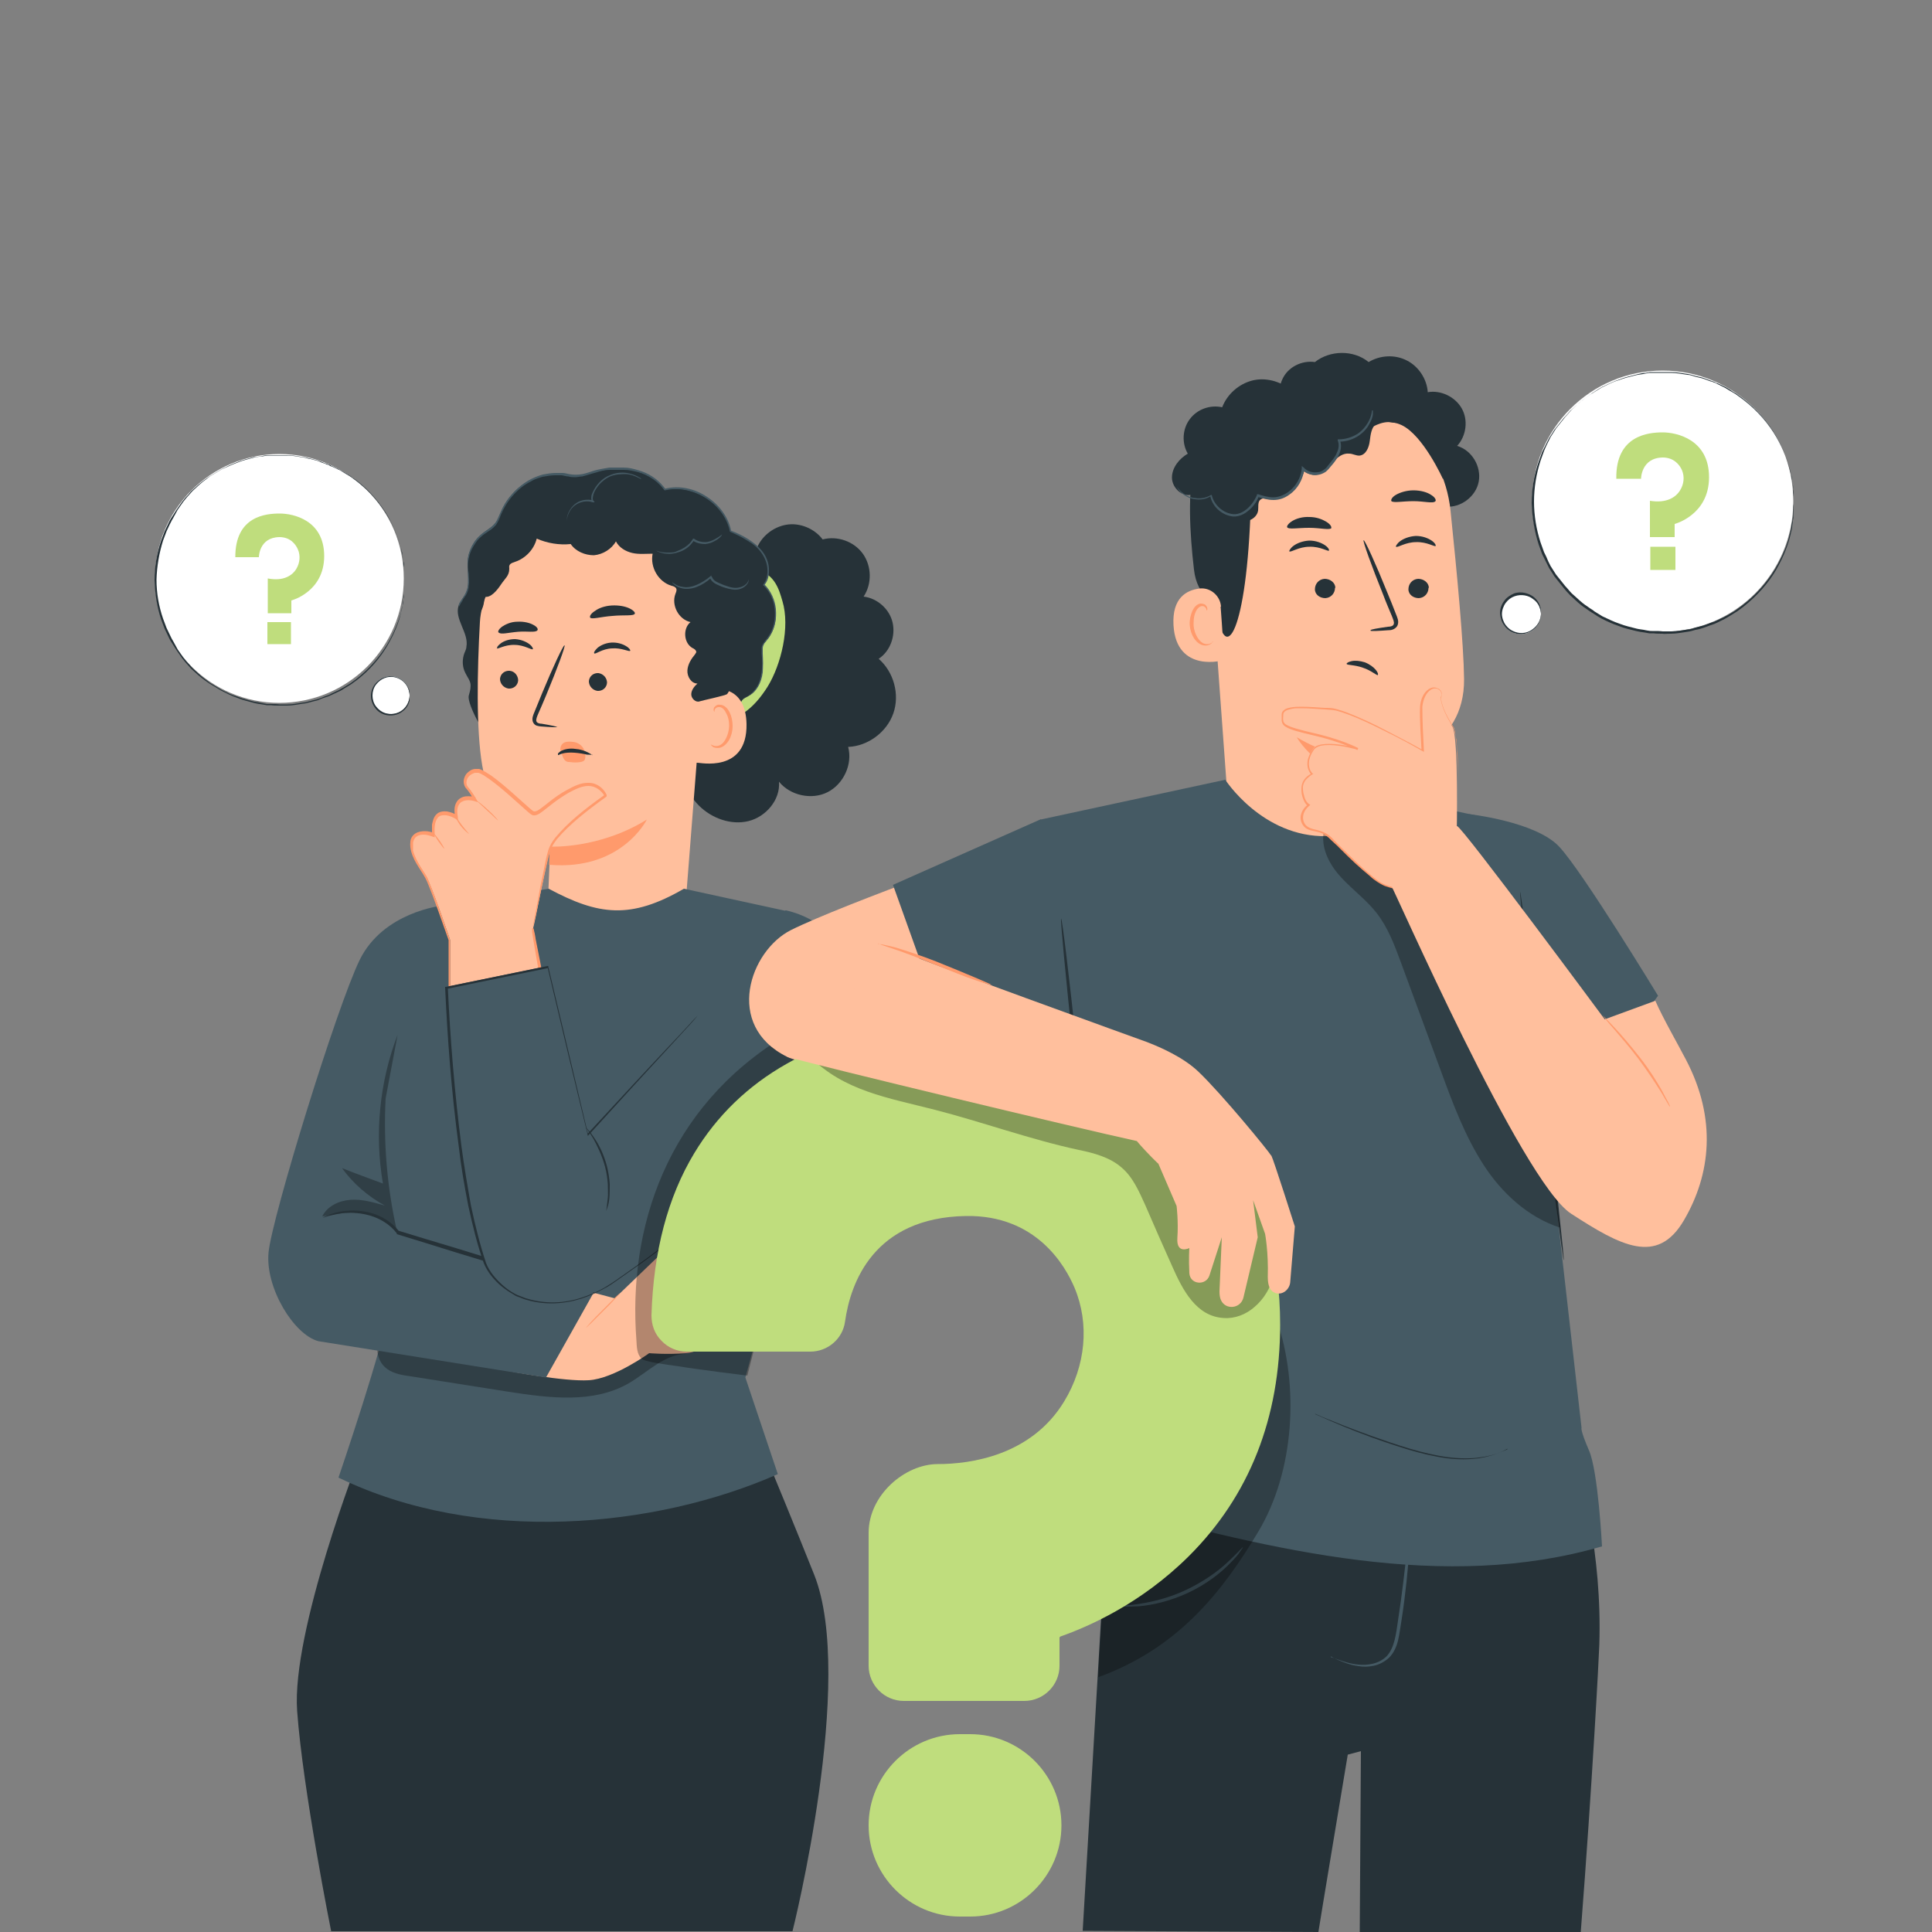 <?xml version="1.0" encoding="UTF-8"?>
<svg xmlns="http://www.w3.org/2000/svg" version="1.1" viewBox="0 0 500 500">
  <rect x="0" y="0" width="500" height="500" fill="#808080" stroke="none"/>
  <defs>
    <style>
      .cls-1 {
        fill: #bfdd7d;
      }

      .cls-2 {
        fill: #263238;
      }

      .cls-3 {
        fill: #fff;
      }

      .cls-4 {
        opacity: .3;
      }

      .cls-5 {
        fill: #ffbf9d;
      }

      .cls-6 {
        fill: #f5f5f5;
      }

      .cls-7 {
        fill: #455a64;
      }

      .cls-8 {
        display: none;
      }

      .cls-9 {
        fill: #ff9a6c;
      }
    </style>
  </defs>
  <!-- Generator: Adobe Illustrator 28.6.0, SVG Export Plug-In . SVG Version: 1.2.0 Build 709)  -->
  <g>
    <g id="Calque_1">
      <g id="Calque_1-2" data-name="Calque_1">
        <g id="Background_Simple" class="cls-8">
          <path class="cls-6" d="M75.7,127l1.7-4c14.7-34,46.6-57.7,83.3-60.4,4.7-.3,9.5-.4,14.2,0,34,2.5,66.2,23.6,82.5,53.9,9.6,17.9,14.5,39.3,29.9,52.4,20,17.1,49.5,13.6,75.2,9.3s55.2-7.7,75.2,9.4c12.5,10.7,18.3,27.7,19.7,44.1,3.7,43.7-21.2,86.6-57,111.1-35.8,24.6-80.8,32.5-124,29.8-60.5-3.8-121-28.7-161.6-74.4-40.6-45.7-58.6-113.2-39.1-171.2Z"/>
          <circle class="cls-6" cx="93.7" cy="425.9" r="32.6"/>
        </g>
        <g id="Speech_Bubble_2">
          <g>
            <g>
              <g>
                <circle class="cls-3" cx="72.3" cy="149.7" r="32.2"/>
                <path class="cls-2" d="M104.6,149.7v-3.1c0-.4,0-.9-.2-1.3,0-.5-.2-1-.2-1.6s-.3-1.1-.4-1.8c-.6-2.5-1.7-5.4-3.6-8.5s-4.5-6.3-8.2-9.1c-.5-.3-.9-.7-1.4-1s-1-.6-1.5-.9-1-.7-1.6-.9c-.5-.3-1.1-.5-1.7-.8-.3,0-.6-.3-.8-.4-.3,0-.6-.2-.9-.3-.6-.2-1.2-.4-1.8-.7-.6-.2-1.3-.3-1.9-.5-.6,0-1.3-.4-1.9-.4-1.3-.2-2.7-.5-4.1-.5h-2.1c-.7,0-1.4,0-2.1,0h-1.1l-1.1.2c-.7,0-1.4.2-2.2.3-1.4.4-2.9.7-4.3,1.3-1.4.5-2.8,1.2-4.2,1.8-.7.4-1.3.8-2,1.2-.3.2-.7.4-1,.6l-.9.7c-1.3.9-2.4,2-3.6,3.1-.5.6-1.1,1.2-1.6,1.8l-.4.5-.4.5-.7,1-.7,1-.6,1.1-.6,1.1-.3.5-.3.6c-.4.7-.7,1.5-1.1,2.3-.3.8-.6,1.6-.9,2.4-1,3.2-1.6,6.6-1.7,10.1,0,3.5.6,6.9,1.7,10.1.3.8.6,1.6.9,2.4.4.8.7,1.5,1.1,2.3l.3.6.3.5.6,1.1.6,1.1.7,1,.7,1,.4.5.4.5c.5.6,1.1,1.2,1.6,1.8,1.2,1.1,2.3,2.2,3.6,3.1l.9.7c.3.2.7.4,1,.6.7.4,1.3.8,2,1.2,1.4.7,2.7,1.4,4.2,1.8,1.4.6,2.9.9,4.3,1.3.7.1,1.4.2,2.2.4l1.1.2h1.1c.7,0,1.4,0,2.1.1h2.1c1.4,0,2.7-.3,4.1-.5.7,0,1.3-.3,1.9-.4.6-.2,1.3-.3,1.9-.5s1.2-.4,1.8-.7c.3-.1.6-.2.9-.3s.6-.3.8-.4c.6-.3,1.1-.5,1.7-.8s1-.6,1.6-.9c.5-.3,1-.6,1.5-.9.5-.3.9-.7,1.4-1,3.6-2.8,6.3-6,8.2-9.1,1.8-3.1,3-6.1,3.6-8.5,0-.6.4-1.2.4-1.8s.2-1.1.2-1.6.2-.9.2-1.3v-3.1,3.1c0,.4,0,.9-.2,1.4,0,.5,0,1-.2,1.6,0,.6-.3,1.1-.4,1.8-.5,2.5-1.7,5.5-3.5,8.6s-4.5,6.4-8.2,9.2c-.5.3-.9.7-1.4,1s-1,.6-1.5.9c-.5.3-1,.7-1.6.9-.6.3-1.1.5-1.7.8-.3.1-.6.3-.9.4-.3.1-.6.2-.9.3-.6.2-1.2.4-1.8.7-.6.2-1.3.3-1.9.5-.6.1-1.3.4-2,.4-1.3.2-2.7.5-4.1.5h-2.1c-.7,0-1.4,0-2.1-.1h-1.1l-1.1-.2c-.7-.1-1.5-.2-2.2-.4-1.4-.4-2.9-.7-4.3-1.3-1.5-.5-2.8-1.2-4.2-1.9-.7-.4-1.3-.8-2-1.2-.3-.2-.7-.4-1-.6l-1-.7c-1.3-.9-2.5-2-3.7-3.1-.5-.6-1.1-1.2-1.6-1.8l-.4-.5-.4-.5-.7-1-.7-1-.7-1.1-.7-1.1-.3-.5-.3-.6c-.4-.8-.7-1.5-1.1-2.3-.3-.8-.6-1.6-.9-2.4-1.1-3.3-1.6-6.7-1.7-10.2,0-3.5.6-7,1.7-10.2.3-.8.6-1.6.9-2.4.4-.8.7-1.5,1.1-2.3l.3-.6.3-.5.7-1.1.7-1.1.7-1,.7-1,.4-.5.4-.5c.6-.6,1.1-1.2,1.6-1.8,1.2-1.1,2.4-2.2,3.7-3.1l1-.7c.3-.2.7-.4,1-.6.7-.4,1.3-.8,2-1.2,1.4-.7,2.8-1.4,4.2-1.9,1.4-.6,2.9-.9,4.3-1.3.7,0,1.5-.2,2.2-.3l1.1-.2h1.1c.7,0,1.4,0,2.1,0h2.1c1.4,0,2.8.3,4.1.5.7,0,1.3.3,2,.4.6.2,1.3.3,1.9.5s1.2.4,1.8.7c.3,0,.6.2.9.3.3,0,.6.3.9.4.6.3,1.1.5,1.7.8s1.1.6,1.6.9,1,.6,1.5.9c.5.4.9.7,1.4,1,3.7,2.8,6.3,6.1,8.2,9.2,1.8,3.2,3,6.1,3.5,8.6,0,.6.3,1.2.4,1.8,0,.6.2,1.1.2,1.6s0,.9.2,1.4v3.1-.2Z"/>
              </g>
              <g>
                <path class="cls-1" d="M60.9,144.2h6.1s0-5.1,5.3-5.2c2.8,0,4.2,1.8,4.8,3.2.7,1.6.5,3.5-.4,5-1,1.7-3.3,3.3-7.4,2.5v9h6.1v-3.3s8.5-2.2,8.5-11.5-8-11-11.5-11-11.6.6-11.5,11.4h0Z"/>
                <rect class="cls-1" x="69.2" y="161" width="6.1" height="5.7"/>
              </g>
            </g>
            <g>
              <path class="cls-3" d="M106,179.9c0,2.7-2.2,4.9-4.9,4.9s-4.9-2.2-4.9-4.9,2.2-4.9,4.9-4.9,4.9,2.2,4.9,4.9Z"/>
              <path class="cls-2" d="M106,179.9s0-.4-.2-1.2c-.2-.7-.7-1.8-1.8-2.6-1.1-.8-2.8-1.3-4.5-.6-.8.3-1.6.9-2.2,1.7s-.9,1.8-.9,2.8.3,2,.9,2.8,1.4,1.4,2.2,1.7c1.7.6,3.4.2,4.5-.6s1.6-1.9,1.8-2.6c.2-.7.2-1.2.2-1.2v.3c0,.2,0,.5,0,.9-.2.8-.6,1.9-1.8,2.8-1.1.9-3,1.4-4.8.8-.9-.3-1.8-.9-2.4-1.8-.6-.8-1-1.9-1-3s.4-2.2,1-3,1.5-1.5,2.4-1.8c1.8-.7,3.7-.1,4.8.8,1.1.9,1.6,2,1.8,2.8,0,.4,0,.7,0,.9v.3-.2Z"/>
            </g>
          </g>
        </g>
        <g id="Speech_Bubble_1">
          <g>
            <g>
              <g>
                <circle class="cls-3" cx="430.3" cy="129.7" r="33.8"/>
                <path class="cls-2" d="M464.2,129.7v-.5c0-.4,0-.9-.1-1.6v-1.2c0-.4-.1-.9-.2-1.4,0-.5-.2-1.1-.3-1.6,0-.6-.3-1.2-.4-1.8-.6-2.6-1.8-5.7-3.7-9-1.9-3.3-4.8-6.7-8.6-9.6-.5-.4-1-.7-1.5-1.1-.5-.3-1.1-.6-1.6-1-.5-.3-1.1-.7-1.6-.9-.6-.3-1.2-.6-1.7-.8-.3,0-.6-.3-.9-.4s-.6-.2-.9-.3c-.6-.2-1.3-.5-1.9-.7s-1.3-.3-2-.5-1.3-.4-2-.5c-1.4-.2-2.8-.5-4.3-.5h-2.2c-.7,0-1.5,0-2.2,0h-1.1l-1.1.2c-.7,0-1.5.2-2.3.4-1.5.4-3,.7-4.5,1.3-1.5.5-2.9,1.2-4.4,1.9-.7.4-1.4.8-2.1,1.3-.3.2-.7.4-1,.7l-1,.7c-1.4.9-2.6,2.1-3.8,3.2-.6.6-1.1,1.3-1.7,1.9l-.4.5-.4.5-.8,1-.8,1-.7,1.1-.7,1.1-.3.6-.3.6c-.4.8-.8,1.6-1.1,2.4-.3.8-.6,1.7-.9,2.5-1.1,3.4-1.7,7-1.7,10.6s.6,7.2,1.7,10.6c.3.8.6,1.7.9,2.5.4.8.8,1.6,1.1,2.4l.3.6.3.6.7,1.1.7,1.1.8,1,.8,1,.4.5.4.5c.6.6,1.1,1.3,1.7,1.9,1.3,1.1,2.4,2.3,3.8,3.2l1,.7c.3.2.7.4,1,.7.7.4,1.4.9,2.1,1.3,1.5.7,2.9,1.4,4.4,1.9,1.5.6,3,.9,4.5,1.3.8.2,1.5.2,2.3.4l1.1.2h1.1c.7,0,1.5,0,2.2.1h2.2c1.5,0,2.9-.3,4.3-.5.7,0,1.4-.3,2-.5.7-.2,1.3-.3,2-.5.6-.2,1.3-.5,1.9-.7.3-.1.6-.2.9-.3s.6-.3.9-.4c.6-.3,1.2-.6,1.7-.8.6-.3,1.1-.6,1.6-.9.5-.3,1.1-.6,1.6-1s1-.7,1.5-1.1c3.8-2.9,6.6-6.3,8.6-9.6,1.9-3.3,3.2-6.4,3.7-9,.2-.7.4-1.3.4-1.8s.2-1.1.3-1.6c0-.5.2-1,.2-1.4v-1.2c0-.7,0-1.2.1-1.6v-.5,3.3c0,.4-.1.9-.2,1.4,0,.5-.2,1.1-.2,1.7s-.3,1.2-.4,1.9c-.6,2.6-1.8,5.8-3.7,9.1-1.9,3.3-4.8,6.7-8.6,9.7-.5.4-1,.7-1.5,1.1-.5.3-1.1.7-1.6,1s-1.1.7-1.7,1l-1.8.9c-.3.1-.6.3-.9.4-.3.1-.6.2-.9.3-.6.2-1.3.5-1.9.7s-1.3.4-2,.5c-.7.2-1.3.4-2.1.5-1.4.2-2.8.5-4.3.5s-1.5.1-2.2,0c-.7,0-1.5,0-2.3-.1h-1.1l-1.1-.2c-.8-.1-1.5-.2-2.3-.4-1.5-.4-3.1-.7-4.5-1.3-1.5-.5-3-1.2-4.4-1.9-.7-.4-1.4-.8-2.1-1.3-.3-.2-.7-.4-1.1-.7l-1-.7c-1.4-.9-2.6-2.1-3.9-3.3-.6-.6-1.2-1.3-1.7-1.9l-.4-.5-.4-.5-.8-1-.8-1-.7-1.1-.7-1.1-.3-.6-.3-.6c-.4-.8-.8-1.6-1.2-2.4-.3-.8-.6-1.7-.9-2.5-1.1-3.4-1.7-7.1-1.8-10.7,0-3.7.6-7.3,1.8-10.7.3-.8.6-1.7.9-2.5.4-.8.8-1.6,1.2-2.4l.3-.6.3-.6.7-1.1.7-1.1.8-1,.8-1,.4-.5.4-.5c.6-.6,1.2-1.3,1.7-1.9,1.3-1.1,2.5-2.3,3.9-3.3l1-.7c.3-.3.7-.4,1.1-.7.7-.4,1.4-.9,2.1-1.3,1.5-.7,2.9-1.5,4.4-1.9,1.5-.6,3-.9,4.5-1.3.8-.2,1.5-.2,2.3-.4l1.1-.2h1.1c.8,0,1.5,0,2.3,0h2.2c1.5,0,2.9.3,4.3.5.7,0,1.4.3,2.1.5s1.4.3,2,.5,1.3.5,1.9.7c.3,0,.6.2.9.3.3,0,.6.3.9.4.6.3,1.2.6,1.8.9.6.3,1.1.7,1.7,1,.5.3,1.1.6,1.6,1s1,.7,1.5,1.1c3.8,2.9,6.7,6.4,8.6,9.7,1.9,3.3,3.1,6.4,3.7,9.1.1.7.4,1.3.4,1.9s.2,1.1.2,1.7.2,1,.2,1.4v3.4-.9Z"/>
              </g>
              <g>
                <path class="cls-1" d="M418.3,123.9h6.4s0-5.4,5.6-5.5c2.9,0,4.4,1.9,5,3.3.7,1.7.5,3.6-.5,5.2-1.1,1.8-3.5,3.4-7.8,2.7v9.4h6.4v-3.4s8.9-2.3,8.9-12.1-8.4-11.6-12-11.6-12.2.7-12,12Z"/>
                <rect class="cls-1" x="427.1" y="141.5" width="6.5" height="6"/>
              </g>
            </g>
            <g>
              <path class="cls-3" d="M398.8,158.9c0,2.9-2.3,5.2-5.2,5.2s-5.2-2.3-5.2-5.2,2.3-5.2,5.2-5.2,5.2,2.3,5.2,5.2Z"/>
              <path class="cls-2" d="M398.8,158.9s0-.5-.2-1.2c-.2-.8-.7-1.9-1.9-2.7-1.1-.9-3-1.3-4.7-.7-.9.3-1.7.9-2.3,1.7-.6.8-1,1.9-1,2.9s.4,2.1,1,2.9c.6.8,1.4,1.4,2.3,1.7,1.8.7,3.6.2,4.7-.7,1.2-.9,1.7-2,1.9-2.7.2-.8.2-1.2.2-1.2v.3c0,.2,0,.5-.1.9-.2.8-.7,2-1.9,2.9-1.2.9-3.1,1.5-5,.8-.9-.3-1.9-1-2.5-1.9-.7-.9-1-2-1.1-3.2,0-1.2.4-2.3,1.1-3.2.6-.9,1.6-1.5,2.5-1.9,1.9-.7,3.9,0,5,.8,1.2.9,1.7,2.1,1.9,2.9,0,.4.1.7.1.9v.7Z"/>
            </g>
          </g>
        </g>
        <g id="Character_1">
          <g>
            <g>
              <path class="cls-2" d="M210.7,407.5c-10.8-27-18.9-45.8-18.9-45.8l-98.7,15s-17.7,45.5-16.2,66.1,8.8,57,8.8,57h119.4s16.4-65.2,5.6-92.3h0Z"/>
              <g>
                <g>
                  <path class="cls-2" d="M175.1,181.9c.8-7.8,1.9-15.6,4.8-22.9,2.9-7.3,7.5-14.1,14.1-18.3l1.7,1.6c1.2-3.4,4.3-5.9,7.8-6.5s7.3,1,9.4,3.8c3.8-1,8.1.5,10.4,3.7s2.4,7.8.2,11.1c3.5.4,6.7,3.2,7.5,6.7s-.6,7.4-3.6,9.4c3.9,3.4,5.5,9.2,3.8,14.1-1.7,4.9-6.6,8.5-11.7,8.7,1.2,4.5-1.2,9.6-5.3,11.7-4.1,2.1-9.7.9-12.6-2.7.4,4.7-3.4,9.1-7.9,10.2-4.5,1.1-9.5-.7-12.8-4s-5.1-7.9-5.8-12.5-.4-9.3,0-14h0Z"/>
                  <g>
                    <g>
                      <path class="cls-1" d="M196.1,147.4c4.5,1.5,5.5,5.1,6.4,8.2,2,6.6-.3,16.4-3.9,22.2-3.7,5.8-7.7,8.8-14.6,9.8-.2-10.5-.4-20.9-.7-31.4l12.8-8.8Z"/>
                      <g>
                        <path class="cls-2" d="M198.7,165.4c3.1-4,2.7-10.3-1-13.9,2-2.5,1.3-6.3-.7-8.8s-5-3.9-7.9-5.2c-1.6-7.3-9.8-12.4-17.1-10.7-3.8-5.6-11.9-6.4-18.3-4.6-1.6.5-3.2,1.1-4.8,1-1.2,0-2.4-.3-3.6-.5-6.6-.9-13.1,3.7-15.7,9.9-.4,1-.7,2-1.4,2.8-.9,1.1-2.1,1.7-3.2,2.6-2.4,1.8-3.9,4.8-4,7.8,0,2.6.7,5.3-.4,7.6-.5,1.2-1.5,2.1-1.9,3.3-1.2,3.5,2.7,7.1,2,10.7,0,.7-.5,1.4-.7,2.2-.4,1.5-.3,3.1.4,4.5.5,1.1,1.4,2.1,1.4,3.3s-.3,1.8-.5,2.7c-.4,2.2,4.2,10.6,6.1,11.7l56.1.5c4.2-.9,7.7-4.7,8.1-9,0-.7,0-1.5.5-2.1.4-.5,1-.7,1.5-1,3.6-1.9,4.1-6.9,3.7-11,0-.6-.1-1.2,0-1.7.2-.8.8-1.4,1.3-2.1h0Z"/>
                        <path class="cls-5" d="M182.6,165.5c.2-9.9-6.1-21.3-15.9-26.2s-11.1-3.1-14.3-3.5c-7.3-.9-13.2,2.8-13.2,2.8-3.1.7-14.4,11.1-15,22.4-.7,12.5-1,27.8.6,37.1,3.2,18.7,17.6,21,17.6,21l-1.3,31.1,27.7,22.7,8.5-37.3,5.5-70.2h-.2Z"/>
                        <path class="cls-9" d="M142.3,219.1s12.7.7,25.1-7c0,0-6.5,13.3-25.3,11.7l.2-4.8h0Z"/>
                        <path class="cls-5" d="M179.8,183.3c0-1.4,1.6-4.7,2.9-4.9,3.7-.6,10.3-.4,10.5,9,.2,12.8-12.3,9.9-12.7,10-2,.4-.7-9.2-.7-14h0Z"/>
                        <path class="cls-9" d="M183.9,192.6s.2.2.6.3c.4.2,1,.3,1.7,0,1.3-.5,2.4-2.7,2.5-5,0-1.2-.2-2.3-.7-3.2-.4-.9-1-1.6-1.7-1.7-.7-.1-1.2.3-1.3.6-.2.4,0,.6-.1.6,0,0-.3-.2-.2-.7,0-.3.2-.6.5-.8.3-.3.8-.4,1.2-.3,1,0,1.9.9,2.4,1.9s.8,2.2.8,3.6c0,2.6-1.3,5-3.2,5.6-.9.2-1.7,0-2-.3-.4-.3-.5-.6-.4-.6h-.1Z"/>
                        <path class="cls-2" d="M121.3,159.1c.4-4.6,2.3-9.1,4.5-13.1,1.6-2.8,3.3-5.6,5.8-7.7,2-1.8,4.5-3,6.9-4.2,6.4-3,13.6-5.6,20.5-4.1,3.7.8,7.1,2.8,10.3,4.8,2.5,1.5,5,3.1,7.1,5.1,1.8,1.8,3.3,3.9,4.6,6.1,3.1,5.3,5.3,11.1,5.7,17.2.4,6.1,5,11.5,1.5,16.4-.3.4-6.6,1.7-7.1,1.9-1,.4-2.2-.7-2.2-1.8s.8-2.1,1.6-2.8c-1.6,0-2.7-1.8-2.6-3.4.1-1.6,1-3,2-4.2.1-.2.2-.3.3-.5,0-.5-.5-.9-1-1.1-2.3-1.3-2.5-5.1-.5-6.7-3.1-.7-5-4.4-3.9-7.3.2-.5.4-1,.2-1.4s-.7-.6-1.2-.7c-3.4-1-5.6-4.8-4.9-8.3-1.8,0-3.6.2-5.3-.2-1.7-.4-3.4-1.4-4.2-3-1.1,2-3.4,3.4-5.7,3.6-2.3,0-4.7-1-6-2.9-3,.3-6-.2-8.8-1.4-.7,2.8-2.9,5.1-5.6,6-.5.2-1.1.3-1.4.8-.2.3-.1.7-.1,1,0,1.8-1.1,2.5-2.1,4s-2.7,3.7-4.4,3.2c.2,3-1.4,5.3-4,6.9v-2.1h0Z"/>
                        <path class="cls-7" d="M118.7,156.7s0-.5.7-1.4c.3-.4.6-.9,1-1.6.3-.6.6-1.4.7-2.4v-3.2c0-1.2-.2-2.4,0-3.8.2-1.3.8-2.8,1.6-4,.4-.6,1-1.3,1.6-1.8.6-.6,1.3-1,2-1.5s1.4-1,1.9-1.7.8-1.6,1.2-2.4c.7-1.7,1.7-3.5,3.1-5,1.3-1.5,3-2.9,4.9-3.9,1-.5,2-.9,3.1-1.2,1.1-.2,2.2-.4,3.4-.4s1.1,0,1.7,0c.6,0,1.1.2,1.7.3,1.1.2,2.3.2,3.4,0,1.1-.2,2.3-.7,3.4-1,1.2-.3,2.4-.5,3.6-.7,1.2,0,2.5,0,3.7,0,1.3,0,2.5.3,3.8.7,2.5.7,4.8,2.1,6.5,4.2.2.2.3.4.5.6h-.2c3.9-1,7.9,0,11,2.1,3.1,2,5.5,5.2,6.2,8.7h-.1c1.6.6,3.1,1.3,4.5,2.2,1.4.9,2.7,1.9,3.7,3.2,1,1.3,1.6,2.8,1.7,4.4.1,1.6-.2,3.2-1.2,4.3v-.2c1.8,1.8,2.8,4.2,3,6.5s-.2,4.6-1.3,6.4c-.2.5-.6.9-.8,1.3-.3.4-.6.8-.9,1.1-.2.4-.4.8-.4,1.3v1.3c.1,1.8.1,3.4,0,4.9-.2,1.5-.6,2.7-1.2,3.7-.6,1-1.3,1.7-2,2.1-.7.4-1.2.6-1.6.9-.3.2-.5.4-.5.4,0,0,.1-.2.4-.4.3-.3.9-.4,1.5-.9.6-.4,1.3-1.1,1.9-2.1.6-1,1-2.2,1.2-3.7.2-1.4.2-3.1,0-4.8v-1.4c0-.5.2-1,.5-1.4s.6-.8.9-1.2c.3-.4.6-.8.8-1.2,1-1.8,1.4-4,1.2-6.2s-1.1-4.6-2.9-6.3h-.1v-.2c.9-1.1,1.2-2.6,1.1-4.1-.1-1.5-.7-3-1.6-4.2-.9-1.3-2.2-2.3-3.6-3.1-1.4-.9-2.9-1.6-4.5-2.3h0c-.7-3.5-3-6.6-6.1-8.6s-7-3-10.7-2.1h-.1c-.2-.2-.3-.4-.5-.6-1.6-2-3.9-3.4-6.3-4.1-1.2-.3-2.4-.6-3.7-.6h-3.7c-1.2,0-2.4.3-3.6.7-1.2.3-2.3.7-3.5,1-.6,0-1.2.2-1.8.2s-1.2,0-1.8-.2c-.6,0-1.1-.2-1.7-.3-.6,0-1.1,0-1.7,0-1.1,0-2.2.2-3.3.4-1,.3-2.1.6-3,1.2-1.9.9-3.5,2.3-4.8,3.8s-2.3,3.2-3,4.9c-.3.9-.7,1.7-1.2,2.5-.6.7-1.3,1.3-2,1.7-.7.5-1.4.9-2,1.5-.6.5-1.1,1.1-1.5,1.8-.9,1.3-1.4,2.6-1.6,3.9-.3,1.3-.2,2.6,0,3.7,0,1.2.2,2.2,0,3.2,0,1-.4,1.8-.7,2.4-.4.6-.8,1.1-1,1.6-.3.4-.5.8-.6,1l-.2.4v-.3Z"/>
                        <path class="cls-7" d="M165.9,124s-.3-.2-1-.5c-.6-.3-1.6-.7-2.8-.8-1.2,0-2.7,0-4.2.6-1.5.7-2.9,1.9-3.8,3.5-.3.5-.5,1-.6,1.5s-.2,1,.1,1.3l.3.4h-.5c-1.4-.5-2.9-.2-4,.4s-1.8,1.5-2.2,2.4c-.4.8-.5,1.6-.5,2.1v.8-.8c0-.5,0-1.3.4-2.2.4-.9,1.1-1.9,2.2-2.6,1.1-.7,2.7-1,4.2-.6l-.2.3c-.4-.5-.3-1.1-.2-1.7.2-.5.4-1,.7-1.5,1-1.7,2.4-3,4-3.6,1.6-.7,3.1-.8,4.4-.6,1.3.2,2.2.6,2.8.9.3.2.5.3.7.4.1,0,.2.2.2.2h0Z"/>
                        <path class="cls-7" d="M186.8,138.5s-.1.2-.4.5c-.3.3-.8.7-1.4,1-.7.4-1.5.7-2.5.8-1,0-2.2-.2-3.2-.9h.3c-.1,0-.2.3-.4.5-.1.2-.3.3-.4.5-.9,1-2.1,1.7-3.2,2-1.1.4-2.2.5-3,.4-.9,0-1.6-.3-2-.4-.4-.2-.7-.3-.7-.4,0,0,1,.5,2.7.5s1.9,0,2.9-.5c1.1-.4,2.1-1,3-1.9.1-.2.3-.3.4-.5.1-.2.2-.3.4-.5v-.2c.1,0,.3,0,.3,0,.9.7,2,.9,2.9.9s1.8-.4,2.4-.7c1.3-.7,2-1.3,2-1.3h-.1Z"/>
                        <path class="cls-7" d="M193.7,150.3v.2c0,0-.1.4-.3.6-.3.5-1,1.1-2.1,1.4s-2.4,0-3.7-.4c-.7-.2-1.3-.5-2-.8s-1.4-.8-1.8-1.6v-.2h.3c-1.2,1.1-2.5,1.9-3.8,2.4s-2.6.6-3.6.4-1.8-.6-2.2-1c-.2-.2-.4-.3-.5-.5v-.2c-.1,0,0,.2.6.5.4.3,1.2.7,2.2.8,1,.2,2.2,0,3.4-.5s2.5-1.3,3.7-2.3l.2-.2v.3c.1,0,.1,0,.2.2.3.7.9,1.1,1.6,1.4.7.3,1.3.6,2,.8,1.3.5,2.5.7,3.5.4,1-.2,1.7-.8,2-1.2.3-.5.4-.8.4-.8v.3Z"/>
                      </g>
                    </g>
                    <path class="cls-2" d="M152.4,176.3c0,1.2.9,2.3,2.2,2.5,1.3.1,2.4-.8,2.5-2.1,0-1.2-.9-2.3-2.2-2.5-1.3-.1-2.4.8-2.5,2.1Z"/>
                    <path class="cls-2" d="M129.4,175.7c0,1.2.9,2.3,2.2,2.5,1.3.1,2.4-.8,2.5-2.1,0-1.2-.9-2.4-2.2-2.5s-2.4.8-2.5,2.1Z"/>
                    <path class="cls-2" d="M128.5,167.8c.3.3,2.1-1,4.7-.9,2.5,0,4.4,1.4,4.7,1.1.1-.1-.1-.7-.9-1.3-.8-.6-2.1-1.2-3.7-1.3-1.6,0-2.9.5-3.7,1.1s-1.1,1.1-.9,1.3h-.2Z"/>
                    <path class="cls-2" d="M153.8,169.1c.3.3,2-1.2,4.6-1.3,2.5-.2,4.5,1,4.7.6.1-.1-.2-.7-1.1-1.2-.8-.5-2.2-1-3.8-.9s-2.9.8-3.6,1.4c-.7.7-1,1.2-.8,1.4h0Z"/>
                    <path class="cls-2" d="M144.3,188.2c0-.1-1.6-.5-4.1-.9-.6,0-1.3-.2-1.4-.7-.1-.5.2-1.2.5-1.9.7-1.6,1.4-3.2,2.1-4.9,2.9-7,5-12.7,4.7-12.8s-2.9,5.4-5.8,12.4c-.7,1.7-1.4,3.4-2,4.9-.3.7-.7,1.6-.4,2.5.2.5.6.9,1,1s.8.2,1.1.2c2.6.2,4.2.3,4.2.1h0Z"/>
                    <path class="cls-9" d="M148.3,192c1,.1,1.9.6,2.5,1.4.6.8,1,2.7.4,3.4-.5.6-2.6.6-4,.4-.7,0-1.2-.5-1.5-1.2l-.6-1.6c-.3-.9.2-2,1.1-2.3.6-.2,1.4-.2,2.1-.1h0Z"/>
                    <path class="cls-2" d="M152.7,159.8c.4.6,2.8-.2,5.8-.4,3-.3,5.5.1,5.8-.6.1-.3-.4-.9-1.5-1.4s-2.7-.8-4.5-.7-3.4.7-4.3,1.4c-1,.6-1.4,1.3-1.3,1.6h0Z"/>
                    <path class="cls-2" d="M129.1,163.7c.5.6,2.5,0,5-.2,2.4-.2,4.5.3,5-.4.2-.3-.1-.9-1.1-1.4-.9-.5-2.4-.9-4.1-.8-1.7,0-3.1.7-4,1.3-.8.6-1.1,1.2-.9,1.5h.1Z"/>
                  </g>
                </g>
                <g>
                  <path class="cls-7" d="M216.9,269.4l-24,87.1,8.4,25c-31.7,14-77.6,18.4-113.7.9,0,0,12.3-36,12.7-43s-2.6-48,.7-61.7c3.3-13.7,12.9-43.2,12.9-43.2l28.1-4.5c12.9,6.9,21.2,8,35,0l26.2,5.7,13.6,33.7h.1Z"/>
                  <path class="cls-7" d="M114.3,234.4s-15.1,1.6-21.2,14c-6,12.3-22.7,66.6-23.6,75.7s6.5,21.3,12.9,23l19.5-19.4,16.2,1.4,21.3-99.2-25,4.5h0Z"/>
                  <g class="cls-4">
                    <path d="M102.9,267.8c-4.7,12.2-6,25.7-3.8,38.5-3.5-1.3-7.1-2.6-10.6-4,2.9,4,6.7,7.3,11.1,9.7-2.9-.8-5.8-1.7-8.8-1.5s-6.1,1.6-7.4,4.3c3.5-.6,7-1.3,10.5-.9s7.1,2,8.9,5c-2.6-11.3-3.6-23-3-34.6"/>
                  </g>
                </g>
                <g>
                  <g class="cls-4">
                    <path d="M98.5,342.5l79.3,7.9c-5.7-.1-10.1,4.7-15.1,7.6-9.2,5.3-20.6,3.8-31,2.2-8.7-1.4-17.3-2.7-26-4.1-2.2-.3-4.5-.8-6.1-2.3-2.9-2.7-2.1-7.4-1.1-11.2h0Z"/>
                  </g>
                  <path class="cls-5" d="M159.1,336l13.3-12.8c1.3-1.2,3.1-1.9,4.8-1.7,3.8.4,10.2,1,11.5,1.5,1.9.7,3.7,1.8,4.2,2.7.5.9,2.3,6.6,2.4,7.5,0,.4,0,1.6-.2,2.7-.2,1.3-1.6,2.1-2.8,1.4-.5-.3-1-.7-1.3-1.2-.8-1.6-.7-2.2-.7-2.2,0,0,.4,5.7-4.2,5.8,0,0,2.1,4.9-3.8,6.9,0,0,.2,3.2-4.8,3.6s-9.5,0-9.5,0c0,0-9.1,6.6-15.6,7-6.4.4-20.8-2.4-20.8-2.4l-1.7-26.5,29.2,7.7h0Z"/>
                  <path class="cls-9" d="M177,327.9s.8.4,2.1.9,3.2,1.2,5.3,1.7c1,.3,2.1.5,3,.7s1.4.9,1.8,1.5c.4.6.7,1.1,1,1.4s.4.4.5.4c0,0-.1-.2-.3-.5s-.5-.8-.9-1.4c-.2-.3-.4-.6-.7-.9s-.7-.6-1.2-.7c-.9-.3-1.9-.4-3-.7-2.1-.6-3.9-1.2-5.3-1.6-1.3-.4-2.2-.7-2.2-.7h-.1Z"/>
                  <path class="cls-9" d="M175.3,336s.5.3,1.5.7c.9.4,2.2.9,3.7,1.3,1.5.5,2.8.9,3.8,1.1,1,.3,1.6.4,1.6.3,0,0-.6-.3-1.5-.6-1.1-.4-2.3-.8-3.7-1.2-1.4-.5-2.6-.9-3.7-1.2-1-.3-1.5-.5-1.6-.4h-.1Z"/>
                  <path class="cls-9" d="M172.1,343.6c0,.1,2.3.3,5.1,1.1,2.8.7,4.9,1.7,4.9,1.6,0,0-.5-.3-1.4-.7-.9-.4-2.1-.8-3.5-1.2-1.4-.4-2.7-.6-3.6-.7-.9-.1-1.5-.1-1.5,0h0Z"/>
                  <path class="cls-7" d="M141.3,356.5l-58.9-9.4s7.1-29.5,17.4-29.5,53.8,17,53.8,17l-12.3,21.9Z"/>
                  <path class="cls-9" d="M151.6,343.7s.6-.5,1.4-1.3,2-2,3.2-3.2,2.4-2.4,3.1-3.2c.8-.9,1.2-1.4,1.2-1.4,0,0-.6.5-1.4,1.3s-2,2-3.2,3.2-2.4,2.4-3.1,3.2c-.8.9-1.2,1.4-1.2,1.4Z"/>
                </g>
                <path class="cls-2" d="M153.6,334.6s-.3,0-.7-.1c-.6-.2-1.3-.3-2.1-.6-1.9-.6-4.5-1.3-7.7-2.2-6.5-1.9-15.4-4.6-25.2-7.6-5.4-1.7-10.6-3.3-15.2-4.7h0v-.2c-1.8-2.4-4.5-3.9-6.9-4.6s-4.7-.8-6.6-.7c-1.9.2-3.3.6-4.2.8-1,.3-1.5.5-1.5.5,0,0,.4-.3,1.4-.7.9-.4,2.4-.9,4.3-1.1s4.2-.2,6.8.5c2.5.7,5.3,2.2,7.3,4.8l-.2-.2c4.6,1.4,9.8,3,15.2,4.6,9.8,3,18.7,5.8,25.2,7.8,3.1,1,5.7,1.8,7.6,2.5.8.3,1.5.5,2.1.7.5.2.7.3.7.3l-.2.2Z"/>
              </g>
              <g>
                <g>
                  <path class="cls-5" d="M138,240.1c.5-1.6,3.3-16.8,4.4-20.3,1.6-5,14.5-13.8,14.5-13.8,0,0-2-4.7-7.5-2.2-6.5,2.9-9.7,7.7-11.4,6.7s-11.9-11.4-14.6-11.1c-2.8.3-3.4,3.2-2.4,4.3s2.1,3,2.1,3c0,0-5.9-1.8-4.8,4.7,0,0-6.7-4.2-6.1,4.7,0,0-4.4-1.8-5.4,1.3s1.9,6.7,3.4,9.2,6.3,16.7,6.3,16.7v12.6l23.5-4.8-2-10.9h0Z"/>
                  <path class="cls-9" d="M138,240.1s0,.2.2.7c.1.5.3,1.2.4,2.1.4,1.9.9,4.6,1.6,8.1v.2h-.2c-5.8,1.2-13.8,2.9-23.5,5h-.4v-12.9h0c-1.7-4.7-3.4-9.9-5.6-15.2-1.1-2.5-3.3-4.7-4.1-7.8-.2-.8-.3-1.6-.2-2.4,0-.8.5-1.7,1.3-2.2s1.7-.6,2.5-.6,1.6.2,2.4.5l-.6.4v-2.6c.2-.9.4-1.9,1.1-2.6.7-.8,1.9-.9,2.8-.8,1,.2,1.8.5,2.7,1l-.6.4c-.2-1.2-.4-2.6.4-3.9.5-.8,1.4-1.3,2.3-1.4.9-.1,1.7,0,2.6.2l-.5.6c-.6-1-1.2-2-1.9-2.8-.5-.5-.7-1.2-.7-1.9s.3-1.3.6-1.8c.4-.5.9-.9,1.5-1.2.3-.1.6-.2.9-.2h1c1.2.4,2.1,1.1,3.1,1.7,3.7,2.7,6.8,5.7,10,8.5.4.3.8.7,1.1.8.3,0,.8-.1,1.2-.4.8-.5,1.6-1.2,2.4-1.8,1.6-1.3,3.3-2.5,5-3.4s3.5-1.9,5.6-1.8c2.1,0,3.8,1.4,4.6,3.1v.3c.1,0-.1.2-.1.2-5,3.6-9.5,7.1-12.7,10.9-.8,1-1.4,2-1.8,3-.3,1.1-.6,2.2-.8,3.2-.5,2.1-.9,4-1.3,5.8-.7,3.4-1.3,6.2-1.7,8.1-.2.9-.4,1.6-.5,2.1s-.2.7-.2.7c0,0,0-.2.1-.7s.2-1.2.4-2.1c.4-1.9.9-4.7,1.5-8.1.4-1.8.8-3.7,1.2-5.8.2-1.1.5-2.2.8-3.3.4-1.2,1-2.2,1.8-3.2,3.2-3.9,7.7-7.5,12.8-11.1v.4c-.8-1.5-2.4-2.7-4.2-2.7s-3.5.9-5.2,1.8c-1.7,1-3.3,2.1-4.9,3.4-.8.6-1.6,1.3-2.5,1.9-.5.3-1,.6-1.8.5-.7-.3-1-.7-1.4-1-3.2-2.8-6.3-5.8-9.9-8.4-.9-.6-1.8-1.3-2.8-1.6h-.7c-.3,0-.5.1-.7.2-.5.2-.9.5-1.2.9-.6.8-.7,2,0,2.7.8.9,1.4,1.9,2,2.9l.5.9-1-.3c-1.4-.4-3.2-.3-3.9.9-.6.9-.5,2.2-.3,3.3v.9c0,0-.6-.5-.6-.5-.7-.4-1.6-.8-2.4-.9-.8-.1-1.6,0-2.1.5-1,1.1-1,3-.9,4.6v.6l-.6-.2c-1.3-.5-3-.8-4.1,0-.5.3-.8,1-.9,1.6,0,.7,0,1.4,0,2.1.4,1.4,1.1,2.7,1.8,3.9.7,1.2,1.7,2.4,2.2,3.8,2.2,5.3,3.9,10.5,5.6,15.4h0v12.7l-.4-.3c9.7-1.9,17.7-3.5,23.5-4.7l-.2.2c-.6-3.5-1.1-6.2-1.4-8.1-.1-.9-.3-1.6-.3-2.1v-.7l.2-.2Z"/>
                </g>
                <path class="cls-9" d="M123.1,207s1.3,1.2,2.9,2.7c1.6,1.4,2.8,2.7,2.9,2.6,0,0-1.1-1.4-2.7-2.8-1.6-1.5-3-2.5-3.1-2.4h0Z"/>
                <path class="cls-9" d="M117.8,211.1s.4,1.3,1.4,2.6,2.1,2.1,2.2,2.1c0,0-.9-1-1.9-2.3s-1.6-2.5-1.7-2.4h0Z"/>
                <path class="cls-9" d="M112.3,215.8s.5,1,1.2,2c.8,1.1,1.4,1.9,1.5,1.8,0,0-.5-1-1.2-2-.8-1.1-1.4-1.9-1.5-1.8Z"/>
              </g>
              <path class="cls-7" d="M203.3,235.6l-25.3,25.2-25.9,32.6-10.3-43.4-26.3,5.4s1.9,49,10,71.2c1.5,4.2,6.1,7.4,8.1,8.3,12.7,6,25.2-3.3,25.2-3.3,0,0,53.1-35.6,58.9-59.5,2.7-11.3,1.6-24.7-3-30.2-4.1-4.9-11.3-6.3-11.3-6.3h0Z"/>
              <path class="cls-2" d="M217.6,272.2s0,.3-.2.8-.3,1.3-.7,2.2c-.7,2-2,4.7-4.2,8-2.1,3.3-5.1,7.1-8.8,11.2-3.8,4.1-8.3,8.5-13.5,13.2s-11.2,9.5-17.7,14.5c-3.3,2.5-6.7,5-10.3,7.5-.9.6-1.8,1.3-2.7,1.9s-1.8,1.3-2.8,1.8c-2,1.1-4.1,2.1-6.3,2.8-4.4,1.4-9.4,1.7-14.1.3-.6-.1-1.1-.4-1.7-.6-.6-.2-1.2-.4-1.7-.8-1.1-.6-2.1-1.3-3.1-2.1-1.9-1.6-3.6-3.6-4.6-6-1.7-4.8-2.9-9.8-4-14.8-1-5.1-1.9-10.3-2.5-15.6-1.9-14.1-2.9-27.9-3.5-40.9v-.2h.2c9.2-1.9,18-3.7,26.3-5.4h.2v.2c3.9,16.5,7.4,31.2,10.3,43.4h-.3c8.9-9.6,16-17.3,21-22.6,2.5-2.6,4.4-4.7,5.7-6.1.6-.7,1.1-1.2,1.5-1.6l.5-.5s-.2.2-.5.6c-.3.4-.8.9-1.4,1.6-1.3,1.4-3.2,3.5-5.6,6.1-4.9,5.3-12,13-20.8,22.7l-.2.2v-.3c-3-12.2-6.5-26.9-10.4-43.4l.3.2c-8.3,1.7-17.1,3.5-26.3,5.4l.2-.3c.6,13,1.7,26.8,3.5,40.9.7,5.3,1.6,10.5,2.5,15.6,1.1,5.1,2.3,10,3.9,14.8.9,2.3,2.6,4.2,4.4,5.8.9.8,1.9,1.5,3,2.1.5.3,1.1.5,1.6.7.6.2,1.1.5,1.7.6,4.6,1.4,9.5,1.2,13.8-.2,2.2-.7,4.3-1.6,6.2-2.7,1-.6,1.9-1.2,2.8-1.8.9-.6,1.8-1.3,2.7-1.9,3.6-2.5,7-5,10.3-7.5,6.5-5,12.5-9.8,17.7-14.4s9.8-9,13.5-13.1c3.8-4.1,6.7-7.8,8.9-11.1,2.1-3.3,3.5-6,4.2-7.9.4-.9.6-1.7.8-2.2s.3-.8.3-.8v-.3Z"/>
              <path class="cls-2" d="M156.9,313.3s.2-1.3.4-3.3c.1-1,0-2.3,0-3.6-.1-1.4-.3-2.8-.7-4.4-.8-3-2.1-5.6-3.1-7.4-1.1-1.8-1.9-2.8-1.8-2.8,0,0,.2.2.6.7.4.4.9,1.1,1.5,2,1.2,1.7,2.5,4.3,3.3,7.4.4,1.6.6,3.1.7,4.5,0,1.4,0,2.6-.1,3.7-.1,1-.3,1.9-.5,2.4-.2.6-.3.9-.3.9h0Z"/>
              <path class="cls-2" d="M153.3,195.3c0,.1-.6,0-1.4,0-.8-.2-1.9-.4-3.2-.5-1.2-.1-2.4,0-3.1.2-.8.2-1.1.5-1.2.4v-.4c.2-.2.5-.5.9-.7.8-.4,2.1-.7,3.5-.5,1.4.1,2.5.5,3.3.9s1.2.7,1.2.8v-.2Z"/>
            </g>
            <g class="cls-4">
              <path d="M193.4,356s-11.6-1.4-17.8-2.4c-3.4-.5-8.6-1.1-9.6-2-1.2-1.2-1.2-3.1-1.3-4.8-2.2-28.8,7.7-60.1,38.4-78.7l7.8,2.1-.5,18.8-17,67.1h0Z"/>
            </g>
          </g>
        </g>
        <g id="Character_2">
          <g>
            <g>
              <g>
                <path class="cls-2" d="M374.1,131.1c3.9.4,7.9-2.6,8.6-6.5s-1.8-8.1-5.6-9.2c2.4-2.6,2.9-6.7,1.2-9.7s-5.4-4.8-8.8-4.2c-.2-3.4-2.4-6.7-5.4-8.2-3.1-1.6-6.9-1.4-9.9.4-3.9-3.2-10-3.1-13.9,0-3.4-.5-7,1.3-8.4,4.4-1.5,3.1-.8,7,1.7,9.4"/>
                <g>
                  <g>
                    <path class="cls-5" d="M338.9,101.7h1.8c17.8-.5,32.9,12.8,34.7,30.5,1.7,16.4,3.4,34.6,3.5,43.5.2,18.3-18,21.6-18,21.6l2.1,21.9-44.4-.3-5.8-79.6c-2.1-19,7.2-36,26.2-37.5h-.1Z"/>
                    <path class="cls-9" d="M360.8,197.3s-12.8.9-25.2-6.5c0,0,7.4,13.3,25.7,11.3l-.4-4.8h-.1Z"/>
                    <path class="cls-2" d="M369.7,152.1c0,1.4-1,2.6-2.5,2.7-1.4,0-2.7-.9-2.7-2.3s1-2.6,2.5-2.7c1.4,0,2.7.9,2.8,2.3h0Z"/>
                    <path class="cls-2" d="M371.6,141.3c-.3.3-2.3-1.1-5.1-1-2.8,0-4.8,1.5-5.2,1.2-.2,0,.2-.8,1-1.4.9-.7,2.4-1.3,4.1-1.4,1.8,0,3.2.6,4.1,1.2s1.2,1.3,1,1.4h.1Z"/>
                    <path class="cls-2" d="M345.5,152.1c0,1.4-1,2.6-2.5,2.7-1.4,0-2.7-.9-2.7-2.3s1-2.6,2.5-2.7c1.4,0,2.7.9,2.8,2.3h0Z"/>
                    <path class="cls-2" d="M344,142.5c-.3.3-2.3-1.1-5.1-1-2.8,0-4.8,1.5-5.2,1.2-.2,0,.2-.8,1-1.4.9-.7,2.4-1.3,4.1-1.4,1.8,0,3.2.6,4.1,1.2s1.2,1.3,1,1.4h.1Z"/>
                    <path class="cls-2" d="M354.7,163.1c0-.2,1.7-.5,4.5-.9.7,0,1.4-.2,1.5-.7.2-.5-.2-1.3-.5-2.1-.7-1.7-1.5-3.5-2.2-5.4-3.1-7.7-5.4-14.1-5.1-14.2s3.1,6,6.2,13.7c.8,1.9,1.5,3.7,2.2,5.5.3.8.8,1.7.4,2.8-.2.5-.7.9-1.2,1.1-.5.2-.9.2-1.2.2-2.8.2-4.6.3-4.6.1h0Z"/>
                    <path class="cls-2" d="M344.6,136.6c-.4.7-2.8,0-5.8,0s-5.5.5-5.7-.2c-.1-.3.4-1,1.4-1.6s2.6-1.1,4.4-1c1.8,0,3.3.6,4.3,1.2s1.5,1.3,1.3,1.7h.1Z"/>
                    <path class="cls-2" d="M371.5,129.7c-.6.7-2.9,0-5.7,0s-5.1.5-5.7,0c-.2-.3.1-1,1.1-1.6s2.7-1.2,4.6-1.2,3.6.5,4.6,1.2c1,.6,1.3,1.3,1.1,1.6h0Z"/>
                    <path class="cls-2" d="M373.4,123.9s-5.1-11.3-10.7-13.9c-6.8-3.1-9.5,4.3-15.9,2.7-6.4-1.6-12.9-4.6-19.3.5-7,5.6-3.6,9.3-3.8,17.4-1,33-6.8,42.4-8.9,26.9-.2-1.7-5-2.9-5.8-10.1-1.1-9.3-1.7-20.6.2-27.2,1.6-5.6,4.7-9.5,10.3-13.9,8.8-6.9,21.2-7.3,29.6-6.7,8.4.6,24.8,9.9,24.4,24.3h-.1Z"/>
                    <path class="cls-5" d="M316,157c-.2-2.8-2.7-5-5.5-4.7-3.4.4-7.2,2.4-6.8,9.5.7,12.5,13.1,9.2,13.1,8.9s-.5-8.5-.9-13.7h0Z"/>
                    <path class="cls-9" d="M313.9,166.1s-.2.2-.6.4c-.3.2-1,.3-1.6.1-1.3-.4-2.6-2.4-2.8-4.7,0-1.1,0-2.2.4-3.2.3-.9.9-1.6,1.5-1.8.7-.2,1.1.2,1.3.5.2.3.1.6.2.6,0,0,.3-.2.1-.7,0-.2-.2-.5-.5-.8-.3-.2-.8-.3-1.2-.3-1,.1-1.8,1.1-2.2,2.1-.4,1-.7,2.2-.6,3.5.2,2.5,1.6,4.8,3.5,5.2.9.2,1.6-.1,2-.4.4-.3.4-.6.4-.6h.1Z"/>
                  </g>
                  <path class="cls-2" d="M315.7,132.8c1.6,1.1,3.4,2.2,5.4,2.3,2,0,4.2-1,4.5-3,.1-.9-.1-1.9.4-2.6.7-.8,1.9-.6,3-.5,3.6.3,7.8-3.8,8.6-7.4,1,1.4,3,1.7,4.4.8,1.4-.9,1.9-1.5,3-2.8s2.6-2.4,4.2-2.2c.9,0,1.8.6,2.7.5,1.6-.2,2.4-2.1,2.6-3.8.2-1.6.4-3.5,1.7-4.5,1.3-.9,3-.4,4.5-.2,1.5.2,3.5-.2,3.8-1.7.2-.8-.2-1.6-.6-2.3-2-3-6.3-4.3-9.6-2.8-1.3-4.1-5.3-7.2-9.6-7.6-4.3-.4-8.7,2.1-10.7,5.9-2.7-2.3-6.6-3.3-10-2.4s-6.4,3.5-7.7,6.9c-3.1-.7-6.5.5-8.4,3.1-1.9,2.5-2.1,6.2-.5,8.9-2.2,1.3-4.1,3.6-4.1,6.2s2.6,5.1,5.1,4.4c-1,2,0,4.8,1.9,5.8,2,1.1,4.7.4,5.9-1.6"/>
                  <path class="cls-7" d="M355.3,106.4v.9c-.1.6-.3,1.4-.9,2.4-.5,1-1.4,2.1-2.7,3-1.3.9-3.1,1.6-5.1,1.6l.2-.3c.4,1.1.3,2.3-.2,3.5-.5,1.1-1.2,2.1-2.1,3.1-.4.5-.8,1-1.4,1.5-.6.4-1.3.7-2,.8-1.4.2-3-.2-4.1-1.3h.5c-.3,2.4-1.6,4.9-3.8,6.4-1.2.9-2.6,1.4-4.1,1.4s-2.8-.4-4.1-.8l.3-.2c-.6,1.6-1.6,2.9-2.9,3.9-1.2,1-2.8,1.6-4.3,1.3-3-.6-5-3-5.4-5.3h.3c-1.4,1-3,1.1-4.3.9s-2.3-.7-3-1.3c-.7-.5-1.2-1.1-1.4-1.5-.2-.4-.3-.6-.3-.6,0,0,.4.9,1.9,2,.7.5,1.7,1,3,1.1,1.2.2,2.7,0,4-.8h.2c0,0,0,0,0,0,.4,2.1,2.4,4.4,5.1,4.9,1.4.3,2.8-.3,3.9-1.2,1.2-1,2.1-2.3,2.7-3.7v-.2h.3c1.2.4,2.6.8,3.9.8s2.6-.5,3.8-1.3c2.1-1.5,3.4-3.8,3.6-6.2v-.6l.5.4c.9,1,2.3,1.4,3.6,1.2.6,0,1.2-.3,1.7-.7.5-.3.9-.9,1.3-1.4.8-1,1.6-1.9,2-3,.5-1,.6-2.2.2-3.1v-.3c-.1,0,.2,0,.2,0,1.9,0,3.6-.6,4.9-1.4,1.3-.9,2.1-1.9,2.7-2.9,1.1-1.9,1-3.2,1.1-3.2h.2Z"/>
                </g>
              </g>
              <path class="cls-5" d="M265.3,217.3s-47,16.6-60.6,23.4c-10.6,5.3-17.4,24.7-1,32.8,12.2,6,78.2-5.5,78.2-5.5l-16.6-50.7Z"/>
              <g>
                <path class="cls-2" d="M408.8,381.9l-119.5-4.5-4.3,40.7-4.8,81.6,61,.3c0-.3,7.6-45.9,7.6-45.9l3.4-.9-.3,46.8h57.2c3-38.7,4.7-71.2,4.8-74.3.8-24.2-5.1-43.7-5.1-43.7h0Z"/>
                <path class="cls-7" d="M344.5,428.7s.6.4,1.8.9c1.2.5,3,1.3,5.3,1.6,1.2.2,2.5.2,3.9-.1,1.4-.3,2.8-1,4-2.1,1.2-1.2,1.9-2.8,2.3-4.4.4-1.7.6-3.4.9-5.2,1.1-7.1,1.7-13.5,2-18.1.2-2.3.3-4.2.3-5.5v-2s-.2.7-.3,2c-.2,1.5-.4,3.3-.6,5.5-.5,4.6-1.2,11-2.3,18.1-.5,3.5-.9,7-2.9,9.2-2.1,2.1-5.1,2.4-7.3,2.2-2.3-.2-4.1-.9-5.3-1.3-1.2-.4-1.9-.7-1.9-.6v-.2Z"/>
                <path class="cls-7" d="M355.9,395.3s-.3-.2-.9-.2-1.5.2-2.3.9c-.8.7-1.7,1.8-1.6,3.4,0,1.6,1.3,3,2.9,3.5s3.5.1,4.4-1.1.9-2.7.7-3.7c-.3-1-.9-1.7-1.4-2.1-.5-.3-.8-.4-.8-.3-.1.1,1.2.7,1.6,2.6.2.9,0,2.1-.7,3s-2.2,1.2-3.5.8c-1.3-.4-2.3-1.5-2.3-2.7s.6-2.2,1.2-2.8c1.4-1.3,2.8-1,2.8-1.1v-.2Z"/>
                <path class="cls-7" d="M289.3,415.6s.5.1,1.5.2c.9,0,2.3,0,4-.1,3.4-.3,8-1.3,12.7-3.5s8.4-5.1,10.8-7.6c1.2-1.2,2.1-2.2,2.6-3,.6-.8.8-1.2.8-1.2-.1-.1-1.4,1.5-3.9,3.8-2.4,2.3-6.1,5-10.7,7.2s-9.1,3.2-12.4,3.7-5.4.4-5.4.6h0Z"/>
              </g>
              <g>
                <path class="cls-7" d="M411.2,375.3c-2.3-5.3-1.9-5.8-1.9-5.8l-6.6-58.1-6.4-56.5-5.2-41.9-29.9-6.4s-3.4,9.5-17.9,9.8c-16.6.3-26.2-14.6-26.2-14.6l-47.8,10.3,18,123.3,2.2,33.2s-3.6,5.4-3.6,11.1-.2,9.6-.2,9.6c44.4,12.2,88.4,22.7,128.9,10.9,0,0-1-19.6-3.4-24.9h0Z"/>
                <path class="cls-7" d="M380.2,210.7s17.2,1.9,23.3,8.4,25.6,38.6,25.6,38.6l-28.4,38.8-13.1-17.9-7.5-67.9h.1Z"/>
                <path class="cls-2" d="M393.4,230.8c.2,0,3,21.3,6.1,47.7,3.1,26.3,5.4,47.7,5.2,47.7s-3-21.3-6.1-47.7c-3.1-26.3-5.4-47.7-5.2-47.7h0Z"/>
              </g>
              <polygon class="cls-7" points="269.4 212 231.1 229 245 267.8 281.8 273.6 269.4 212"/>
              <path class="cls-2" d="M274.6,237.7c.3,0,2.1,15.1,4.1,33.8s3.4,33.8,3.2,33.9c-.3,0-2.1-15.1-4.1-33.8s-3.4-33.8-3.2-33.8h0Z"/>
              <g class="cls-4">
                <path d="M284.1,434.1c20.8-7.5,32.3-22.2,41.6-37.8,9.3-15.6,10.6-37.6,4.7-54.8,0,0-42.9,41.5-43.2,42.4-.3.9-3,50.1-3,50.1h-.1Z"/>
              </g>
              <g class="cls-4">
                <path d="M342.5,215.8c-.5,4.2,1.8,8.3,4.7,11.4,2.9,3.1,6.4,5.7,9,9,3,3.8,4.7,8.4,6.4,13l10.5,28.5c3,8.2,6.1,16.4,10.8,23.7s11.5,13.6,19.8,16.3l-6.3-53.5-33.3-53.5-21.7,5.1h.1Z"/>
              </g>
              <g>
                <g>
                  <path class="cls-5" d="M377,216.3c0-.7.5-25.5-1.1-28.2-1.7-2.7-3-5.2-3.3-7.7,0,0,.9-1.5-.7-2.4-1.7-.9-4.3,1.3-4.3,5.3s.4,10.8.4,10.8c0,0-18.3-10.4-23.3-10.7s-12.5-1.2-12.9,1.2,0,3,2.6,3.9,6.8,1.6,10.9,2.9c4.1,1.4,6,2.3,6,2.3,0,0-9.3-2.8-11.4,0s-1.8,5.2-.5,6.6c0,0-2.8,1.2-2.5,4.2.3,3.1,1.7,3.8,1.7,3.8,0,0-2.7,2.1-1.4,4.7s4.4,1,7.3,4,10.1,10,12.9,11.6,9.2,2.2,9.2,2.2l10.7-14.6h-.3Z"/>
                  <path class="cls-9" d="M377,216.3l-.2.3c-.1.2-.3.4-.5.7-.5.7-1.2,1.6-2,2.9-1.8,2.5-4.5,6.2-7.8,10.8h0c-1.3-.1-2.6-.3-3.9-.6-1.4-.3-2.8-.6-4.2-1.1-.7-.3-1.4-.7-2-1.1-.6-.4-1.3-.9-1.9-1.5-1.2-1-2.5-2.1-3.8-3.3s-2.5-2.4-3.8-3.7c-.6-.6-1.3-1.3-2-1.9-.7-.7-1.3-1.3-2.1-1.8-.8-.5-1.7-.7-2.7-.9-.9-.2-2-.4-2.7-1.3-.7-.8-1-2-.7-3,.3-1.1.9-1.9,1.8-2.6v.4c-.7-.5-1-1.2-1.3-2s-.4-1.5-.4-2.4.2-1.7.7-2.4,1.2-1.3,2-1.6v.4c-1.2-1.2-1.4-3-.9-4.5.3-.8.6-1.5,1.1-2.1.2-.3.6-.7.9-.9.4-.2.8-.3,1.2-.4,1.6-.3,3.3-.2,4.9,0s3.2.6,4.8,1l-.2.4c-2.4-1.1-5-2-7.6-2.8-2.7-.8-5.4-1.3-8.2-2.1-1-.3-2-.6-2.9-1.2-.5-.3-.8-.8-.9-1.4v-1.6c0-.2,0-.5.2-.8s.4-.4.6-.6c.5-.3,1-.4,1.5-.5,1-.2,2-.2,3-.2,2,0,4,.2,5.9.3,1,0,1.9,0,2.9.3.5.1.9.3,1.4.4l1.4.5c3.6,1.4,7,3,10.2,4.7s6.4,3.3,9.4,5l-.3.2c-.2-3.9-.5-7.7-.4-11.3.1-1.8.8-3.7,2.3-4.7.4-.2.8-.4,1.3-.4s.9.2,1.3.4c.4.3.7.7.7,1.1s0,.9-.2,1.3h0c.4,2.7,1.8,5,3.1,7.2.2.3.4.6.4.9.1.3.2.6.2.9.1.6.2,1.2.3,1.8.1,1.2.2,2.4.3,3.5.2,4.5.2,8.4.2,11.6v9.9-9.9c0-3.2,0-7.1-.3-11.6,0-1.1-.1-2.3-.3-3.5,0-.6-.1-1.2-.3-1.8-.1-.6-.2-1.2-.6-1.7-1.3-2.2-2.7-4.6-3.1-7.4h0c.2-.4.3-.8.2-1.2,0-.4-.3-.7-.6-.9-.6-.5-1.5-.4-2.1,0-1.4.9-2,2.7-2.2,4.4,0,3.6.2,7.4.4,11.3v.4l-.3-.2c-3-1.7-6.1-3.4-9.4-5-3.2-1.6-6.6-3.3-10.2-4.6l-1.4-.5c-.5-.1-.9-.3-1.4-.4-.9-.2-1.9-.2-2.9-.3-2-.1-3.9-.3-5.9-.3s-2,0-2.9.2-2,.5-2,1.5-.1,1,0,1.4c0,.5.3.8.7,1.1.8.5,1.8.8,2.8,1.1,2.7.8,5.5,1.3,8.2,2.1s5.3,1.7,7.7,2.9l-.2.4c-1.6-.4-3.2-.8-4.8-1-1.6-.2-3.2-.3-4.7,0-.7.2-1.4.5-1.8,1.1s-.8,1.3-1,2c-.5,1.4-.3,3.1.7,4.1l.2.2h-.3c-.7.5-1.3,1-1.8,1.6-.4.6-.7,1.4-.6,2.1,0,.8.2,1.5.4,2.2.2.7.6,1.4,1.2,1.8l.3.2-.2.2c-.8.6-1.4,1.5-1.6,2.4s0,1.9.6,2.6c.6.7,1.6,1,2.5,1.2s1.9.5,2.8,1,1.6,1.2,2.2,1.9c.7.7,1.3,1.3,1.9,1.9,1.3,1.3,2.6,2.5,3.8,3.7,1.3,1.2,2.5,2.3,3.7,3.3s2.4,2,3.8,2.5,2.8.9,4.1,1.1c1.4.3,2.7.5,3.9.6h-.1c3.4-4.5,6.1-8.2,7.9-10.7.9-1.2,1.6-2.2,2.1-2.8.2-.3.4-.5.6-.7.1-.2.2-.2.2-.2h-.3Z"/>
                </g>
                <path class="cls-5" d="M436.3,274.2c-1.8-3.5-6-10.8-7.9-15.2l-13.1,4.8s-37-50-38.2-50-17.3,14.9-17.3,14.9c.7.7,34.1,77.2,46.8,85.4,12.8,8.3,22.3,13.5,29.2,1.7,6.9-11.8,8.6-26.2.5-41.6Z"/>
                <path class="cls-9" d="M432,286.2s-.2-.3-.6-1c-.4-.6-.9-1.6-1.6-2.7-1.4-2.2-3.4-5.3-5.8-8.5s-4.8-5.9-6.5-7.9c-.8-.9-1.5-1.7-2-2.4-.5-.6-.7-.9-.7-.9,0,0,.3.3.8.8s1.3,1.3,2.2,2.3c1.8,1.9,4.2,4.7,6.7,7.9s4.4,6.3,5.7,8.6c.6,1.2,1.1,2.1,1.5,2.8.3.7.5,1,.5,1.1h-.2Z"/>
              </g>
              <path class="cls-2" d="M356.6,174.7c-.3.2-1.7-1.2-3.9-1.9-2.2-.8-4.1-.6-4.2-1,0-.2.4-.5,1.3-.7s2.1-.1,3.4.3c1.3.5,2.3,1.3,2.8,1.9.6.7.7,1.2.6,1.3h0Z"/>
              <path class="cls-2" d="M390.1,374.9s-.1.1-.5.3c-.3.2-.8.4-1.4.7-1.2.5-3.1,1.1-5.4,1.5-2.3.3-5.2.4-8.3,0-3.1-.4-6.5-1.2-9.9-2.2-6.9-2.1-13-4.4-17.3-6.2-2.2-.9-3.9-1.7-5.1-2.2-.6-.3-1-.5-1.4-.6-.3-.2-.5-.2-.5-.3,0,0,.2,0,.5.2.4.1.8.3,1.4.6,1.3.5,3,1.2,5.2,2.1,4.4,1.7,10.5,4,17.4,6.1,3.4,1,6.8,1.8,9.8,2.2,3.1.4,5.9.4,8.2.1,2.3-.3,4.2-.8,5.4-1.3,1.2-.5,1.9-.8,1.9-.8v-.2Z"/>
            </g>
            <g>
              <g>
                <path class="cls-1" d="M299.6,279.5c-16.7-11.2-36.6-15.3-49.6-15.3s-30.1,1.9-46.4,11.1c-10.1,5.7-18.1,13.5-23.9,23.1-6.9,11.4-10.6,25.5-11.1,42,0,2.5.8,4.8,2.6,6.6,1.7,1.8,4.1,2.8,6.5,2.8h32c4.5,0,8.4-3.3,9-7.8,1.4-10,7.4-26.9,31.3-27.3,18.2-.3,25.7,12.9,28.1,18.6,3.9,9.3,2.9,20.2-2.7,29.4-8.5,14-24.2,16.2-32.7,16.2s-17.9,8-17.9,17.8v34.4c0,5,4.1,9.1,9.1,9.1h31.2c5,0,9.1-4.1,9.1-9.1v-7.2c0-.2.1-.3.3-.4,7.1-2.5,20.7-8.4,33.1-20.7,15.7-15.6,23.7-35.8,23.7-60,0-34.6-17.2-53.5-31.7-63.2h0Z"/>
                <path class="cls-1" d="M251.1,448.8h-2.7c-13,0-23.6,10.6-23.6,23.6s10.6,23.6,23.6,23.6h2.7c13,0,23.6-10.6,23.6-23.6s-10.6-23.6-23.6-23.6h0Z"/>
              </g>
              <g class="cls-4">
                <path d="M330.1,320.7c-.4-3.5-1.3-6.9-2.6-10.1-6.2-15.6-20.9-26.2-37.5-28.1l-80.4-9.1c8.7,8.9,20.2,10.7,32.3,13.8s25.1,7.8,37.3,10.4c3.9.8,8,1.9,11,4.5,3,2.5,4.6,6.3,6.2,9.8,2.3,5.3,4.6,10.6,7,15.9,2.7,6.1,6.2,12.9,13.3,13.3,2.9.2,5.7-.9,7.9-2.8,5.2-4.4,6.3-11.3,5.5-17.7h0Z"/>
              </g>
              <g>
                <path class="cls-5" d="M329,299.1c-.6-1.1-12.8-16-18.9-21.8-3.9-3.7-9.8-6.3-13.5-7.7,0,0-61.2-22.1-65.4-24.2l-27.5,28.1c9.6,2.7,74.5,18.3,90.5,21.8,2.8,3.3,5.6,5.9,5.6,5.9l4.7,10.9s.5,4,.2,8.3,3.1,2.6,3.1,2.6c0,0-.2,2.7,0,6.5h0c.2,3,4.3,3.3,5.2.6l3.2-9.9s-.4,9-.6,14c0,.9.1,1.7.4,2.3,1.2,2.6,5.1,2.2,5.8-.7l3.7-15.6-1.2-9.6,3.1,8.7s.9,4.7.7,11.2c0,2.6.8,3.7,1.9,4.1,1.8.7,3.7-.8,3.9-2.7l1.2-14.5s-5.5-17.3-6.1-18.4h0Z"/>
                <path class="cls-9" d="M227.2,244.3c0-.1,1.8.2,4.5.9,2.7.8,6.4,2,10.5,3.6,4,1.6,7.6,3.1,10.2,4.2,2.6,1.1,4.2,1.8,4.2,1.9s-1.7-.4-4.4-1.3c-2.7-.9-6.3-2.4-10.3-4s-7.6-3-10.3-3.9-4.3-1.4-4.3-1.6v.2Z"/>
              </g>
            </g>
          </g>
        </g>
      </g>
    </g>
  </g>
</svg>